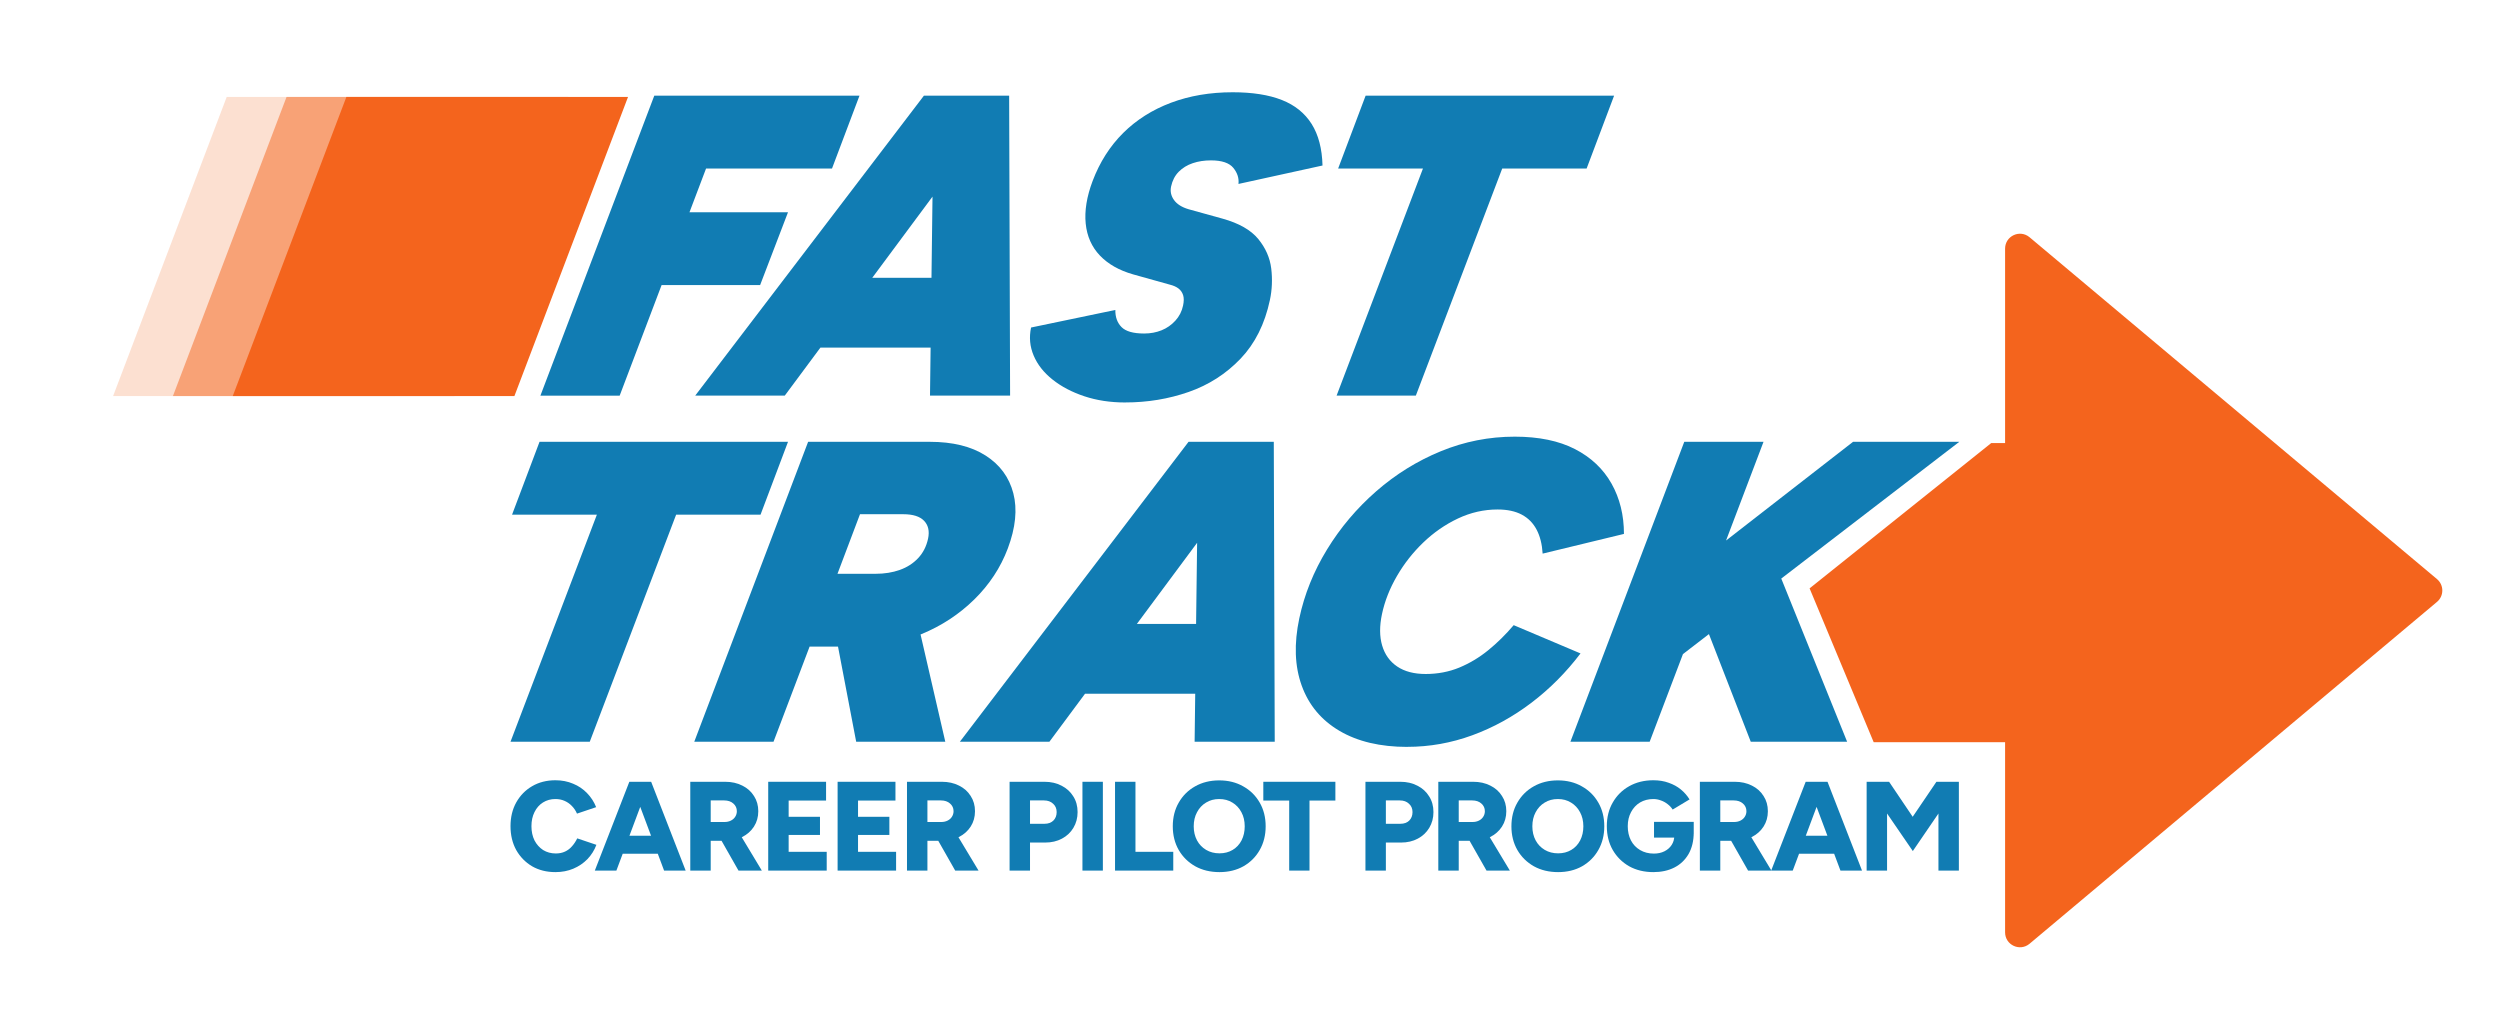 <svg width="840" height="342" viewBox="0 0 840 342" fill="none" xmlns="http://www.w3.org/2000/svg">
<g clip-path="url(#clip0_8_220)">
<path d="M627.19 292.519V262.679H634.735L642.664 274.444L650.635 262.679H658.181V292.519H651.317V273.336L642.706 285.954L634.053 273.336V292.519H627.19Z" fill="#117CB3"/>
<path d="M618.391 292.519L607.222 262.679H614.043L625.637 292.519H618.391ZM595.116 292.519L606.71 262.679H613.531L602.362 292.519H595.116ZM600.572 286.849V280.796H620.224V286.849H600.572Z" fill="#117CB3"/>
<path d="M571.154 292.519V262.679H582.877C585.036 262.679 586.955 263.105 588.631 263.958C590.308 264.782 591.615 265.947 592.553 267.453C593.519 268.931 594.003 270.636 594.003 272.568C594.003 274.501 593.519 276.22 592.553 277.727C591.587 279.233 590.251 280.412 588.546 281.265C586.869 282.089 584.937 282.501 582.749 282.501H578.017V292.519H571.154ZM587.353 292.519L580.617 280.668L585.775 276.874L595.196 292.519H587.353ZM578.017 276.192H582.663C583.459 276.192 584.17 276.036 584.795 275.723C585.42 275.41 585.903 274.984 586.244 274.444C586.614 273.876 586.798 273.251 586.798 272.568C586.798 271.517 586.401 270.65 585.605 269.968C584.838 269.286 583.814 268.945 582.536 268.945H578.017V276.192Z" fill="#117CB3"/>
<path d="M555.537 293.03C552.468 293.03 549.754 292.376 547.395 291.069C545.065 289.733 543.232 287.915 541.896 285.613C540.56 283.282 539.892 280.611 539.892 277.599C539.892 274.586 540.56 271.929 541.896 269.627C543.232 267.297 545.065 265.478 547.395 264.171C549.754 262.835 552.468 262.167 555.537 262.167C557.441 262.167 559.16 262.451 560.695 263.02C562.258 263.56 563.622 264.313 564.787 265.279C565.953 266.245 566.919 267.354 567.686 268.604L562.016 272.014C561.59 271.332 561.022 270.721 560.311 270.181C559.629 269.641 558.876 269.229 558.052 268.945C557.228 268.632 556.39 268.476 555.537 268.476C553.86 268.476 552.368 268.86 551.061 269.627C549.782 270.394 548.773 271.474 548.034 272.867C547.296 274.231 546.926 275.808 546.926 277.599C546.926 279.389 547.281 280.98 547.992 282.373C548.702 283.737 549.725 284.817 551.061 285.613C552.397 286.408 553.946 286.806 555.708 286.806C557.043 286.806 558.223 286.551 559.246 286.039C560.269 285.527 561.079 284.817 561.675 283.908C562.272 282.998 562.571 281.932 562.571 280.71L569.093 279.602C569.093 282.501 568.51 284.959 567.345 286.977C566.18 288.966 564.588 290.472 562.571 291.495C560.553 292.519 558.208 293.03 555.537 293.03ZM555.75 281.435V276.149H569.093V280.199L565.256 281.435H555.75Z" fill="#117CB3"/>
<path d="M523.524 293.03C520.454 293.03 517.74 292.376 515.382 291.069C513.023 289.733 511.176 287.915 509.84 285.613C508.504 283.282 507.836 280.625 507.836 277.641C507.836 274.629 508.504 271.972 509.84 269.67C511.176 267.339 513.009 265.521 515.339 264.213C517.698 262.878 520.397 262.21 523.438 262.21C526.479 262.21 529.165 262.878 531.495 264.213C533.854 265.521 535.701 267.339 537.037 269.67C538.372 271.972 539.04 274.629 539.04 277.641C539.04 280.625 538.372 283.282 537.037 285.613C535.729 287.915 533.911 289.733 531.58 291.069C529.25 292.376 526.564 293.03 523.524 293.03ZM523.524 286.721C525.2 286.721 526.678 286.337 527.957 285.57C529.236 284.803 530.23 283.737 530.941 282.373C531.651 280.98 532.007 279.403 532.007 277.641C532.007 275.851 531.637 274.274 530.898 272.91C530.159 271.517 529.15 270.437 527.872 269.67C526.593 268.874 525.115 268.476 523.438 268.476C521.762 268.476 520.284 268.874 519.005 269.67C517.726 270.437 516.717 271.517 515.978 272.91C515.239 274.274 514.87 275.851 514.87 277.641C514.87 279.403 515.239 280.98 515.978 282.373C516.717 283.737 517.74 284.803 519.048 285.57C520.355 286.337 521.847 286.721 523.524 286.721Z" fill="#117CB3"/>
<path d="M483.27 292.519V262.679H494.993C497.152 262.679 499.071 263.105 500.747 263.958C502.424 264.782 503.731 265.947 504.669 267.453C505.635 268.931 506.119 270.636 506.119 272.568C506.119 274.501 505.635 276.22 504.669 277.727C503.703 279.233 502.367 280.412 500.662 281.265C498.985 282.089 497.053 282.501 494.865 282.501H490.133V292.519H483.27ZM499.469 292.519L492.733 280.668L497.891 276.874L507.312 292.519H499.469ZM490.133 276.192H494.78C495.575 276.192 496.286 276.036 496.911 275.723C497.536 275.41 498.019 274.984 498.36 274.444C498.73 273.876 498.914 273.251 498.914 272.568C498.914 271.517 498.517 270.65 497.721 269.968C496.954 269.286 495.93 268.945 494.652 268.945H490.133V276.192Z" fill="#117CB3"/>
<path d="M458.79 292.519V262.679H470.513C472.673 262.679 474.591 263.119 476.268 264C477.944 264.853 479.252 266.046 480.19 267.581C481.156 269.087 481.639 270.849 481.639 272.867C481.639 274.828 481.17 276.59 480.232 278.153C479.323 279.687 478.044 280.895 476.396 281.776C474.747 282.657 472.857 283.098 470.726 283.098H465.653V292.519H458.79ZM465.653 276.789H470.556C471.778 276.789 472.758 276.433 473.497 275.723C474.236 274.984 474.605 274.032 474.605 272.867C474.605 271.702 474.207 270.764 473.412 270.053C472.644 269.315 471.621 268.945 470.342 268.945H465.653V276.789Z" fill="#117CB3"/>
<path d="M433.17 292.519V268.988H424.474V262.679H448.687V268.988H439.991V292.519H433.17Z" fill="#117CB3"/>
<path d="M409.743 293.03C406.674 293.03 403.96 292.376 401.601 291.069C399.242 289.733 397.395 287.915 396.059 285.613C394.724 283.282 394.056 280.625 394.056 277.641C394.056 274.629 394.724 271.972 396.059 269.67C397.395 267.339 399.228 265.521 401.558 264.213C403.917 262.878 406.617 262.21 409.658 262.21C412.698 262.21 415.384 262.878 417.714 264.213C420.073 265.521 421.92 267.339 423.256 269.67C424.592 271.972 425.26 274.629 425.26 277.641C425.26 280.625 424.592 283.282 423.256 285.613C421.949 287.915 420.13 289.733 417.8 291.069C415.469 292.376 412.784 293.03 409.743 293.03ZM409.743 286.721C411.42 286.721 412.897 286.337 414.176 285.57C415.455 284.803 416.45 283.737 417.16 282.373C417.871 280.98 418.226 279.403 418.226 277.641C418.226 275.851 417.856 274.274 417.118 272.91C416.379 271.517 415.37 270.437 414.091 269.67C412.812 268.874 411.334 268.476 409.658 268.476C407.981 268.476 406.503 268.874 405.224 269.67C403.945 270.437 402.937 271.517 402.198 272.91C401.459 274.274 401.089 275.851 401.089 277.641C401.089 279.403 401.459 280.98 402.198 282.373C402.937 283.737 403.96 284.803 405.267 285.57C406.574 286.337 408.066 286.721 409.743 286.721Z" fill="#117CB3"/>
<path d="M374.651 292.519V262.679H381.515V286.21H394.218V292.519H374.651Z" fill="#117CB3"/>
<path d="M363.701 292.519V262.679H370.564V292.519H363.701Z" fill="#117CB3"/>
<path d="M339.221 292.519V262.679H350.944C353.104 262.679 355.022 263.119 356.699 264C358.376 264.853 359.683 266.046 360.621 267.581C361.587 269.087 362.07 270.849 362.07 272.867C362.07 274.828 361.601 276.59 360.663 278.153C359.754 279.687 358.475 280.895 356.827 281.776C355.178 282.657 353.289 283.098 351.157 283.098H346.084V292.519H339.221ZM346.084 276.789H350.987C352.209 276.789 353.189 276.433 353.928 275.723C354.667 274.984 355.036 274.032 355.036 272.867C355.036 271.702 354.639 270.764 353.843 270.053C353.075 269.315 352.052 268.945 350.774 268.945H346.084V276.789Z" fill="#117CB3"/>
<path d="M304.749 292.519V262.679H316.472C318.632 262.679 320.55 263.105 322.227 263.958C323.903 264.782 325.211 265.947 326.149 267.453C327.115 268.931 327.598 270.636 327.598 272.568C327.598 274.501 327.115 276.22 326.149 277.727C325.182 279.233 323.847 280.412 322.141 281.265C320.465 282.089 318.532 282.501 316.344 282.501H311.612V292.519H304.749ZM320.948 292.519L314.213 280.668L319.371 276.874L328.791 292.519H320.948ZM311.612 276.192H316.259C317.054 276.192 317.765 276.036 318.39 275.723C319.015 275.41 319.499 274.984 319.84 274.444C320.209 273.876 320.394 273.251 320.394 272.568C320.394 271.517 319.996 270.65 319.2 269.968C318.433 269.286 317.41 268.945 316.131 268.945H311.612V276.192Z" fill="#117CB3"/>
<path d="M281.435 292.519V262.679H300.874V268.988H288.298V274.444H298.828V280.54H288.298V286.21H301.087V292.519H281.435Z" fill="#117CB3"/>
<path d="M258.121 292.519V262.679H277.56V268.988H264.984V274.444H275.514V280.54H264.984V286.21H277.773V292.519H258.121Z" fill="#117CB3"/>
<path d="M231.935 292.519V262.679H243.658C245.818 262.679 247.736 263.105 249.413 263.958C251.089 264.782 252.396 265.947 253.334 267.453C254.301 268.931 254.784 270.636 254.784 272.568C254.784 274.501 254.301 276.22 253.334 277.727C252.368 279.233 251.032 280.412 249.327 281.265C247.651 282.089 245.718 282.501 243.53 282.501H238.798V292.519H231.935ZM248.134 292.519L241.398 280.668L246.556 276.874L255.977 292.519H248.134ZM238.798 276.192H243.445C244.24 276.192 244.951 276.036 245.576 275.723C246.201 275.41 246.684 274.984 247.025 274.444C247.395 273.876 247.579 273.251 247.579 272.568C247.579 271.517 247.182 270.65 246.386 269.968C245.619 269.286 244.596 268.945 243.317 268.945H238.798V276.192Z" fill="#117CB3"/>
<path d="M223.135 292.519L211.967 262.679H218.787L230.382 292.519H223.135ZM199.86 292.519L211.455 262.679H218.276L207.107 292.519H199.86ZM205.317 286.849V280.796H224.969V286.849H205.317Z" fill="#117CB3"/>
<path d="M186.622 293.03C183.666 293.03 181.052 292.376 178.778 291.069C176.533 289.733 174.757 287.915 173.45 285.613C172.171 283.282 171.531 280.611 171.531 277.599C171.531 274.586 172.171 271.929 173.45 269.627C174.757 267.297 176.533 265.478 178.778 264.171C181.052 262.835 183.666 262.167 186.622 262.167C188.782 262.167 190.757 262.551 192.547 263.318C194.366 264.057 195.929 265.109 197.236 266.473C198.572 267.837 199.595 269.414 200.305 271.204L193.869 273.378C193.442 272.384 192.86 271.517 192.121 270.778C191.41 270.039 190.586 269.471 189.648 269.073C188.739 268.675 187.73 268.476 186.622 268.476C185.059 268.476 183.666 268.86 182.444 269.627C181.222 270.394 180.27 271.474 179.588 272.867C178.906 274.231 178.565 275.808 178.565 277.599C178.565 279.389 178.906 280.98 179.588 282.373C180.299 283.737 181.265 284.817 182.487 285.613C183.737 286.38 185.158 286.764 186.75 286.764C187.915 286.764 188.952 286.551 189.862 286.124C190.771 285.698 191.552 285.101 192.206 284.334C192.888 283.567 193.471 282.686 193.954 281.691L200.391 283.865C199.709 285.684 198.7 287.289 197.364 288.682C196.028 290.046 194.451 291.112 192.632 291.879C190.814 292.646 188.81 293.03 186.622 293.03Z" fill="#117CB3"/>
<path d="M76.176 32.571H170.813L132.638 133.078H38L76.176 32.571Z" fill="#F4641D" fill-opacity="0.2"/>
<path d="M96.278 32.571H190.915L152.739 133.078H58.102L96.278 32.571Z" fill="#F4641D" fill-opacity="0.5"/>
<path d="M116.379 32.571H211.017L172.841 133.078H78.203L116.379 32.571Z" fill="#F4641D"/>
<path d="M181.582 132.925L219.837 32.149H288.785L279.552 56.627H237.233L231.667 71.314H264.772L255.398 95.793H222.293L208.21 132.934H181.582V132.925Z" fill="#117CB3"/>
<path d="M339.393 132.925L339.075 32.149H310.433L233.595 132.925H263.687L275.658 116.798H312.685L312.482 132.925H339.393ZM293.081 93.336L313.322 66.065L312.977 93.336H293.081Z" fill="#117CB3"/>
<path d="M378.076 135.232C373.085 135.232 368.508 134.534 364.338 133.146C360.168 131.759 356.608 129.885 353.657 127.535C350.706 125.184 348.585 122.498 347.313 119.475C346.032 116.453 345.741 113.307 346.439 110.046L374.754 104.143C374.719 106.547 375.417 108.465 376.839 109.905C378.262 111.345 380.798 112.061 384.438 112.061C386.549 112.061 388.493 111.699 390.277 110.983C392.062 110.267 393.608 109.18 394.925 107.74C396.241 106.3 397.098 104.621 397.504 102.703C397.814 101.263 397.822 100.087 397.531 99.177C397.239 98.267 396.736 97.525 395.994 96.95C395.251 96.376 394.288 95.943 393.105 95.651L380.745 92.196C376.036 90.853 372.316 88.741 369.568 85.86C366.821 82.979 365.23 79.409 364.798 75.132C364.365 70.863 365.133 66.083 367.121 60.807C369.524 54.471 372.943 49.098 377.387 44.68C381.831 40.27 387.176 36.885 393.431 34.526C399.687 32.175 406.604 31 414.185 31C420.802 31 426.306 31.866 430.688 33.589C435.07 35.312 438.41 38.008 440.707 41.648C443.004 45.298 444.215 49.955 444.365 55.611L416.128 61.806C416.34 59.888 415.766 58.085 414.397 56.406C413.027 54.727 410.518 53.888 406.869 53.888C404.661 53.888 402.629 54.197 400.773 54.824C398.909 55.452 397.345 56.406 396.055 57.705C394.774 59.004 393.917 60.657 393.484 62.672C393.14 64.306 393.467 65.817 394.465 67.205C395.463 68.601 397.089 69.626 399.351 70.298L410.766 73.462C416.287 74.999 420.29 77.279 422.772 80.301C425.246 83.323 426.704 86.637 427.137 90.234C427.57 93.831 427.419 97.357 426.686 100.812C424.972 108.871 421.677 115.446 416.809 120.536C411.932 125.626 406.136 129.346 399.395 131.697C392.654 134.048 385.551 135.223 378.059 135.223L378.076 135.232Z" fill="#117CB3"/>
<path d="M449.096 132.925L478.118 56.618H449.617L458.849 32.14H542.339L533.107 56.618H504.747L475.724 132.925H449.096Z" fill="#117CB3"/>
<path d="M669.044 148.872H750.167V249.38H629.558L608.021 197.69L669.044 148.872Z" fill="#F4641D"/>
<path d="M171.531 249.227L200.554 172.92H172.053L181.285 148.442H264.775L255.543 172.92H227.182L198.16 249.227H171.531Z" fill="#117CB3"/>
<path d="M340.474 165.727C339.07 160.345 335.969 156.13 331.145 153.054C326.33 149.979 320.084 148.45 312.406 148.45H271.527L233.272 249.227H259.9L272.022 217.264H281.572L287.677 249.227H317.619L309.305 213.181C309.384 213.154 309.455 213.128 309.535 213.093C316.32 210.309 322.257 206.421 327.346 201.428C332.435 196.435 336.19 190.726 338.619 184.293C341.252 177.294 341.87 171.099 340.474 165.727ZM311.832 180.988C311.275 183.577 310.162 185.76 308.492 187.536C306.822 189.312 304.764 190.629 302.325 191.495C299.887 192.361 297.175 192.794 294.206 192.794H281.395L288.958 172.778H303.492C306.76 172.778 309.093 173.521 310.506 175.005C311.92 176.499 312.362 178.487 311.832 180.988Z" fill="#117CB3"/>
<path d="M428.311 249.227L427.993 148.45H399.35L322.513 249.227H352.596L364.567 233.099H401.594L401.391 249.227H428.311ZM381.99 209.637L402.231 182.375L401.886 209.637H381.99Z" fill="#117CB3"/>
<path d="M472.874 250.959C463.756 250.959 456.149 249.156 450.053 245.559C443.957 241.963 439.734 236.899 437.375 230.369C435.016 223.838 434.751 216.309 436.562 207.764C438.276 199.705 441.377 191.999 445.865 184.655C450.353 177.312 455.866 170.79 462.404 165.073C468.942 159.364 476.178 154.875 484.12 151.614C492.054 148.353 500.35 146.718 508.982 146.718C517.039 146.718 523.772 148.115 529.178 150.889C534.585 153.673 538.676 157.535 541.468 162.483C544.251 167.432 545.647 173.07 545.647 179.397L518.329 186.016C518.135 182.853 517.463 180.166 516.297 177.957C515.131 175.748 513.479 174.069 511.323 172.92C509.167 171.771 506.455 171.188 503.195 171.188C498.592 171.188 494.148 172.195 489.881 174.21C485.614 176.225 481.735 178.911 478.236 182.269C474.738 185.627 471.778 189.392 469.357 193.572C466.937 197.743 465.267 201.993 464.348 206.315C463.491 210.344 463.509 213.87 464.401 216.892C465.293 219.915 466.972 222.265 469.454 223.944C471.928 225.623 475.135 226.463 479.067 226.463C482.998 226.463 486.85 225.747 490.323 224.307C493.795 222.866 497.037 220.922 500.05 218.474C503.062 216.026 505.916 213.216 508.602 210.053L531.051 219.552C526.254 225.888 520.759 231.412 514.574 236.113C508.39 240.814 501.764 244.464 494.687 247.053C487.61 249.642 480.33 250.941 472.847 250.941L472.874 250.959Z" fill="#117CB3"/>
<path d="M598.506 194.394L620.637 249.227H588.257L574.201 213.057L565.472 219.773L554.287 249.227H527.659L565.914 148.45H592.542L579.952 181.615L622.625 148.45H658.318L598.506 194.394Z" fill="#117CB3"/>
<path d="M818.829 194.577C821.211 196.576 821.211 200.24 818.829 202.238L681.924 317.106C678.67 319.835 673.71 317.522 673.71 313.275L673.71 83.541C673.71 79.293 678.67 76.98 681.924 79.71L818.829 194.577Z" fill="#F4641D"/>
</g>
<defs>
<clipPath id="clip0_8_220">
<rect width="840" height="342" fill="white"/>
</clipPath>
</defs>
</svg>
